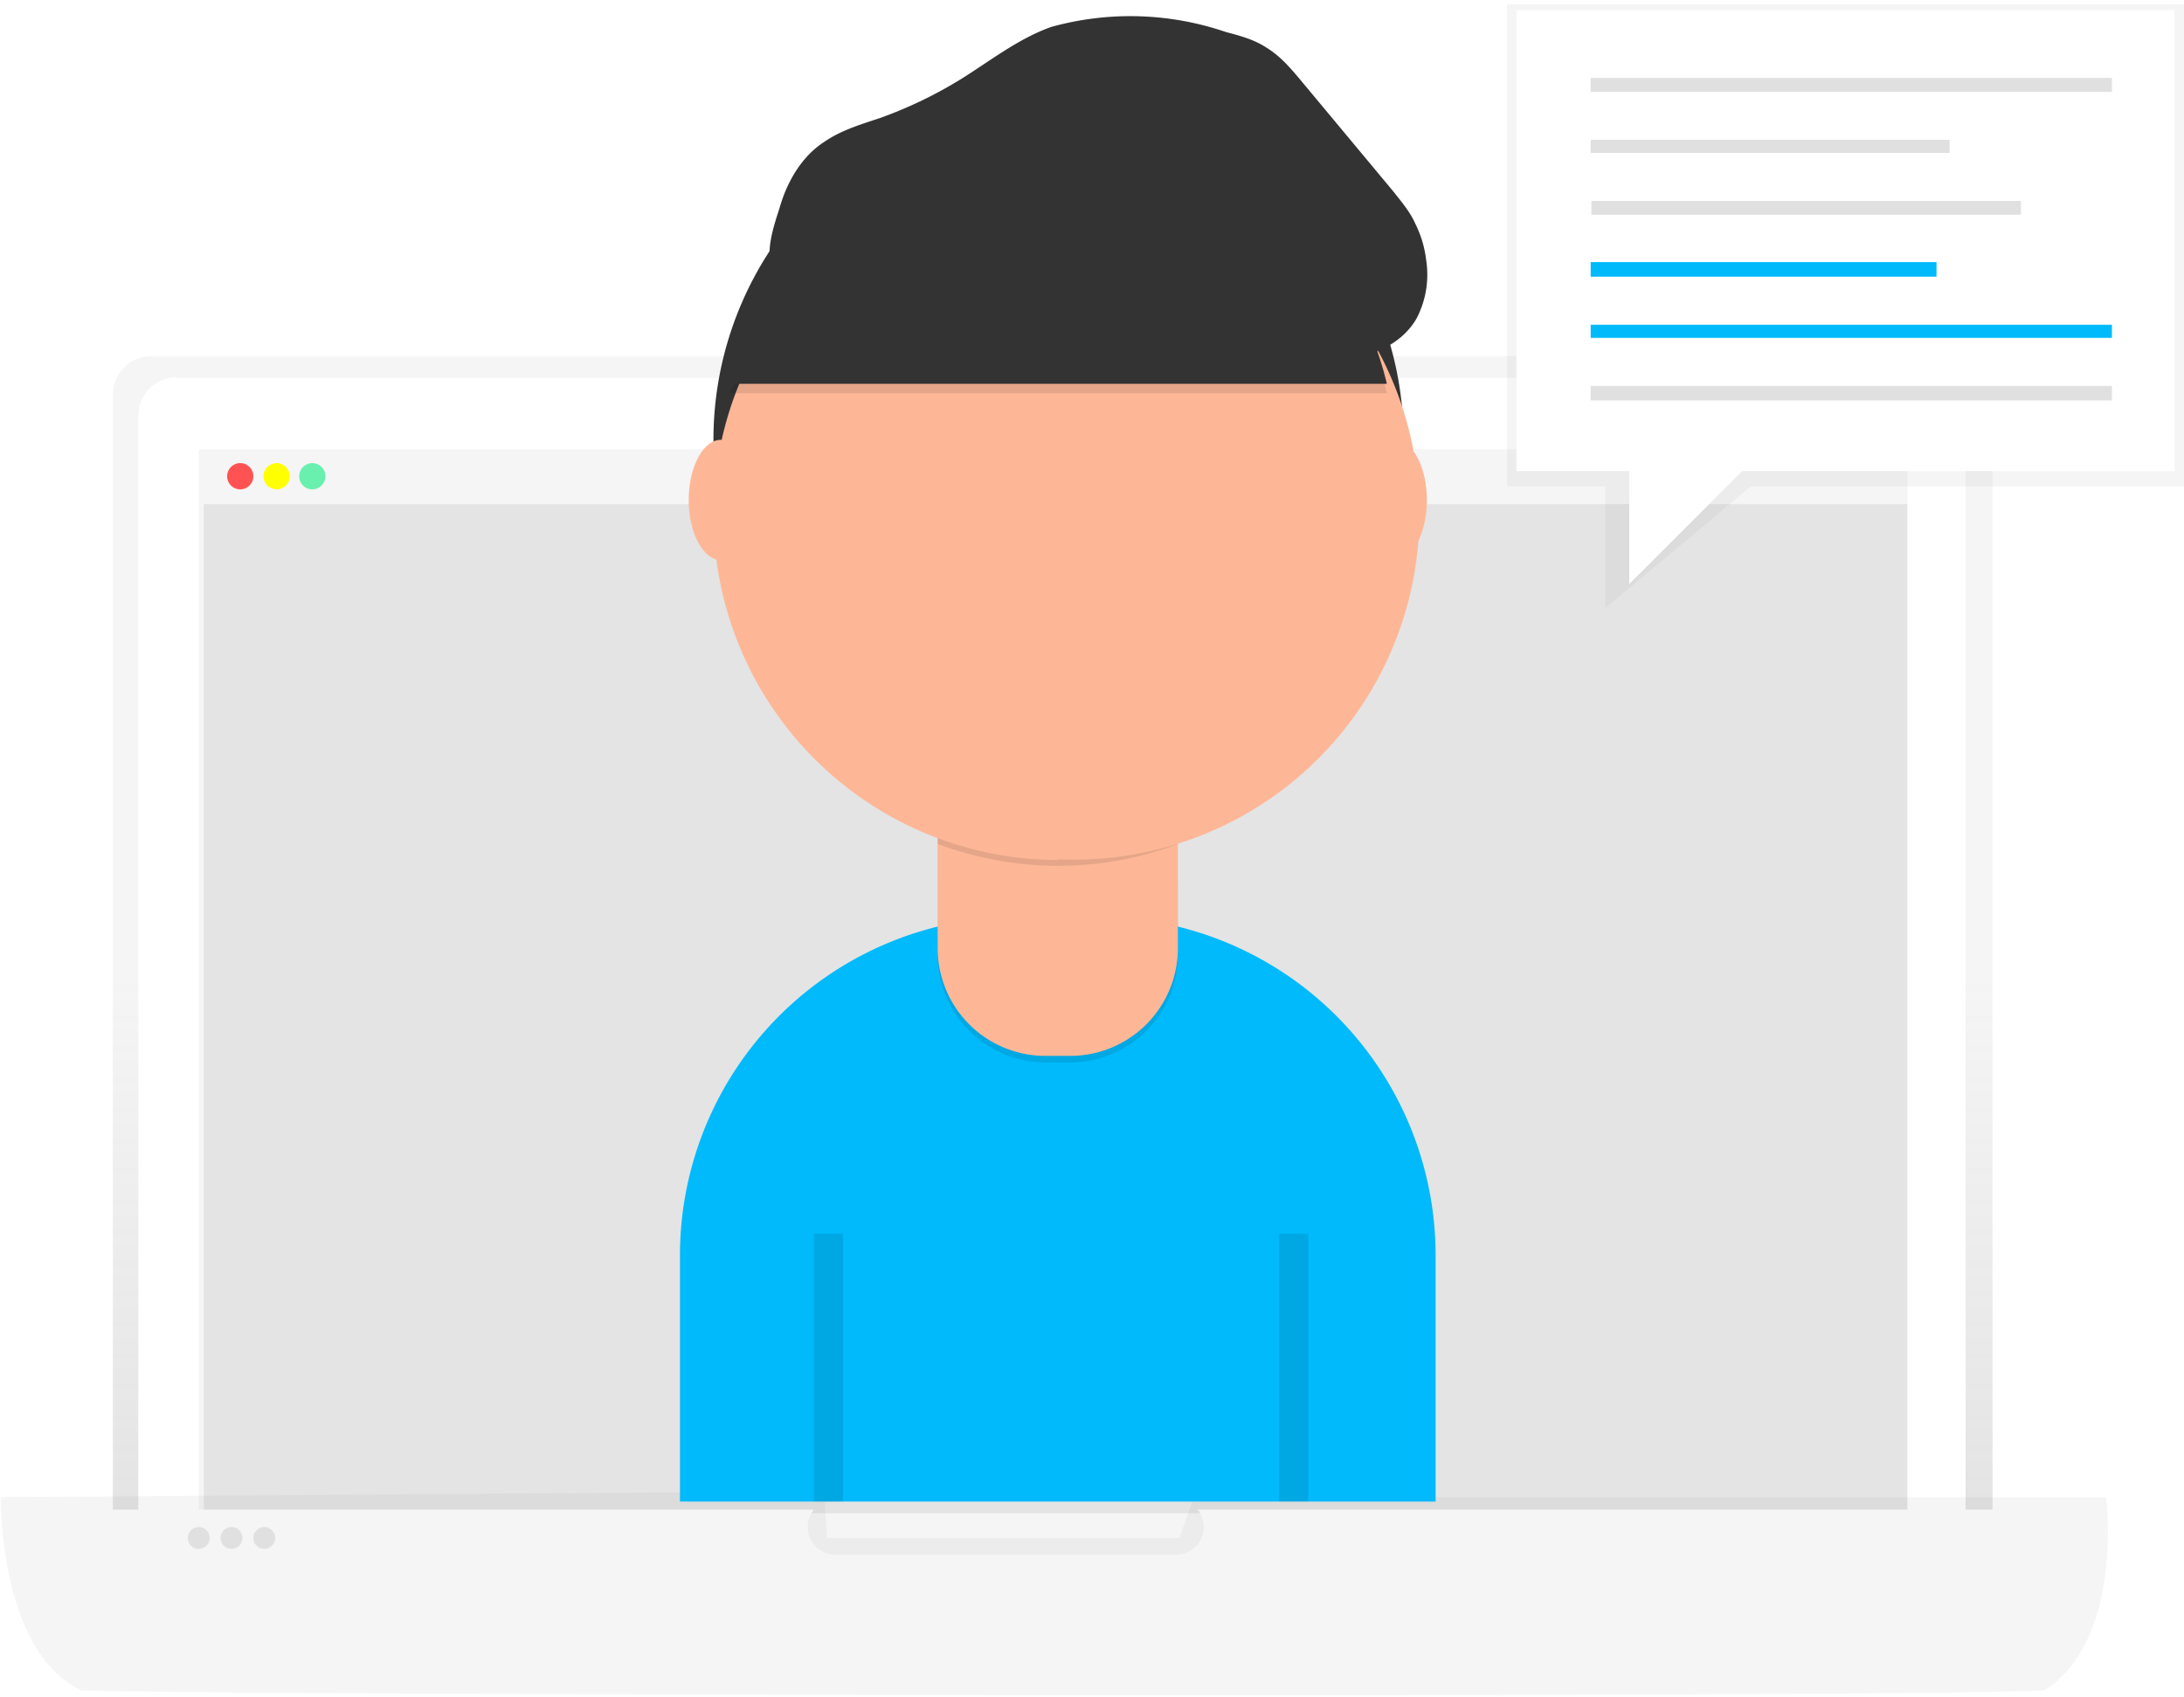 <svg xmlns="http://www.w3.org/2000/svg" width="300" height="233" fill="none"><g clip-path="url(#a)"><path fill="url(#b)" d="M273.7 221H15.5V54.2a5.3 5.3 0 0 1 5.3-5.3h247.6a5.3 5.3 0 0 1 5.3 5.3v167Z" opacity=".8"/><path fill="#fff" d="M24.3 51.9H265A5.3 5.3 0 0 1 270 57v164h-251V57a5.3 5.3 0 0 1 5.2-5.2Z"/><path fill="#F5F5F5" d="M262 61.7H27.3v154H262v-154Z"/><path fill="#E0E0E0" d="M262 69.2H28v138.6h234V69.2Z" opacity=".8"/><path fill="#F5F5F5" d="M262 61.8H28v7.4h234v-7.4Z"/><path fill="#FF5252" d="M33 67.2a1.8 1.8 0 1 0 0-3.6 1.8 1.8 0 0 0 0 3.6Z"/><path fill="#FF0" d="M38 67.2a1.8 1.8 0 1 0 0-3.6 1.8 1.8 0 0 0 0 3.6Z"/><path fill="#69F0AE" d="M42.9 67.2a1.8 1.8 0 1 0 0-3.6 1.8 1.8 0 0 0 0 3.6Z"/><path fill="url(#c)" d="M281 232.1c-14.5 1.1-261.3.7-269.9 0-11.3-5.4-11-26.5-11-26.5l113.1-.8.4 6.4H162l2-5.6h125.3s2.5 19.4-8.4 26.5Z" opacity=".8"/><path fill="#F5F5F5" d="M287.5 207.3h-123a3.8 3.8 0 0 1-2.8 6.2h-47a3.8 3.8 0 0 1-2.9-6.2H1.7s-.2 18.3 11 23c8.5.6 252.3 1 266.5 0 10.8-6.2 8.3-23 8.3-23Z"/><path fill="#E0E0E0" d="M27.3 212.7a1.5 1.5 0 1 0 0-3 1.5 1.5 0 0 0 0 3ZM31.8 212.7a1.5 1.5 0 1 0 0-3 1.5 1.5 0 0 0 0 3ZM36.3 212.7a1.5 1.5 0 1 0 0-3 1.5 1.5 0 0 0 0 3Z"/><path fill="#00BAFC" d="M140 125.9h10.7a46.5 46.5 0 0 1 46.5 46.5v33.8H93.4v-33.8a46.5 46.5 0 0 1 46.5-46.5Z"/><path fill="#333" d="M145.4 107.8a47.4 47.4 0 1 0 0-94.8 47.4 47.4 0 0 0 0 94.8Z"/><path fill="#000" d="M138.4 112h13.7a9.7 9.7 0 0 1 9.7 9.7v9.5a14.8 14.8 0 0 1-14.8 14.7h-3.5a14.8 14.8 0 0 1-14.7-14.7v-9.4a9.7 9.7 0 0 1 9.6-9.7Z" opacity=".1"/><path fill="#FDB797" d="M128.8 111.1h33v19.1A14.8 14.8 0 0 1 147 145h-3.5a14.8 14.8 0 0 1-14.7-14.8v-19Z"/><path fill="#000" d="M128.8 115.9c10.7 4 22.4 4 33 0v-4h-33v4Z" opacity=".1"/><path fill="#FDB797" d="M145.4 118a47.4 47.4 0 1 0 0-94.7 47.4 47.4 0 0 0 0 94.8Z"/><path fill="#000" d="M100 54h90.5s-7.7-36.6-42-34.3C114.6 22 100.2 54 100.2 54Z" opacity=".1"/><path fill="#333" d="M100 52.7h90.5s-7.7-36.5-42-34.2c-34 2.3-48.4 34.2-48.4 34.2Z"/><path fill="#FDB797" d="M99 77c2.4 0 4.4-3.8 4.4-8.3 0-4.6-2-8.3-4.4-8.3-2.4 0-4.4 3.7-4.4 8.3 0 4.5 2 8.2 4.4 8.2ZM191.6 77c2.4 0 4.4-3.8 4.4-8.3 0-4.6-2-8.3-4.4-8.3-2.4 0-4.4 3.7-4.4 8.3 0 4.5 2 8.2 4.4 8.2Z"/><path fill="#333" d="M107.1 28.5c1-3.5 3-7 6.1-9 2.3-1.6 5-2.4 7.7-3.3a59 59 0 0 0 11.2-5.4c4-2.5 7.8-5.5 12.3-7.1a40.6 40.6 0 0 1 24 .7c1.9.5 3.8 1 5.5 2.1 2 1.2 3.5 3 5 4.8l12.5 15c1.1 1.4 2.3 2.8 3 4.4a15 15 0 0 1 1.5 5 13 13 0 0 1-1.3 8c-2.1 3.7-6.5 5.5-10.7 5.6-4.1.2-8.2-1-12.2-2.2-13-3.8-26-7.3-39.4-8.9-6.7-.8-13.4-1-20-.6-2.2.1-5 1-6.2-1-1.1-2 .4-6.2 1-8.1Z"/><path stroke="#000" stroke-miterlimit="10" stroke-width="4" d="M113.8 169.4v36.8M177.7 169.4v36.8" opacity=".1"/><path fill="url(#d)" d="M300 66.8h-59.5l-20 16.7V66.8H207V.6H300v66.2Z" opacity=".8"/><path fill="#fff" d="M298.7 1.4h-90.4v63.3h90.4V1.4Z"/><path fill="#E0E0E0" d="M290.1 10.7h-71.6v1.9h71.6v-1.9ZM267.8 19.2h-49.3V21h49.3v-1.8ZM277.6 27.6h-59v1.9h59v-1.9Z"/><path fill="#00BAFC" d="M266 36h-47.5v2H266v-2ZM290.1 44.6h-71.6v1.8h71.6v-1.8Z"/><path fill="#E0E0E0" d="M290.1 53h-71.6V55h71.6V53Z"/><path fill="#fff" d="M223.8 63.4v16.8l18.4-18.4-18.4 1.6Z"/></g><defs><linearGradient id="b" x1="144.6" x2="144.6" y1="221.1" y2="48.8" gradientUnits="userSpaceOnUse"><stop stop-color="gray" stop-opacity=".3"/><stop offset=".5" stop-color="gray" stop-opacity=".1"/><stop offset="1" stop-color="gray" stop-opacity=".1"/></linearGradient><linearGradient id="c" x1="169221" x2="169221" y1="22572.9" y2="20217.9" gradientUnits="userSpaceOnUse"><stop stop-color="gray" stop-opacity=".3"/><stop offset=".5" stop-color="gray" stop-opacity=".1"/><stop offset="1" stop-color="gray" stop-opacity=".1"/></linearGradient><linearGradient id="d" x1="70901.9" x2="70901.9" y1="20613.9" y2=".6" gradientUnits="userSpaceOnUse"><stop stop-color="gray" stop-opacity=".3"/><stop offset=".5" stop-color="gray" stop-opacity=".1"/><stop offset="1" stop-color="gray" stop-opacity=".1"/></linearGradient><clipPath id="a"><path fill="#fff" d="M0 .6h300v232.2H0z"/></clipPath></defs></svg>